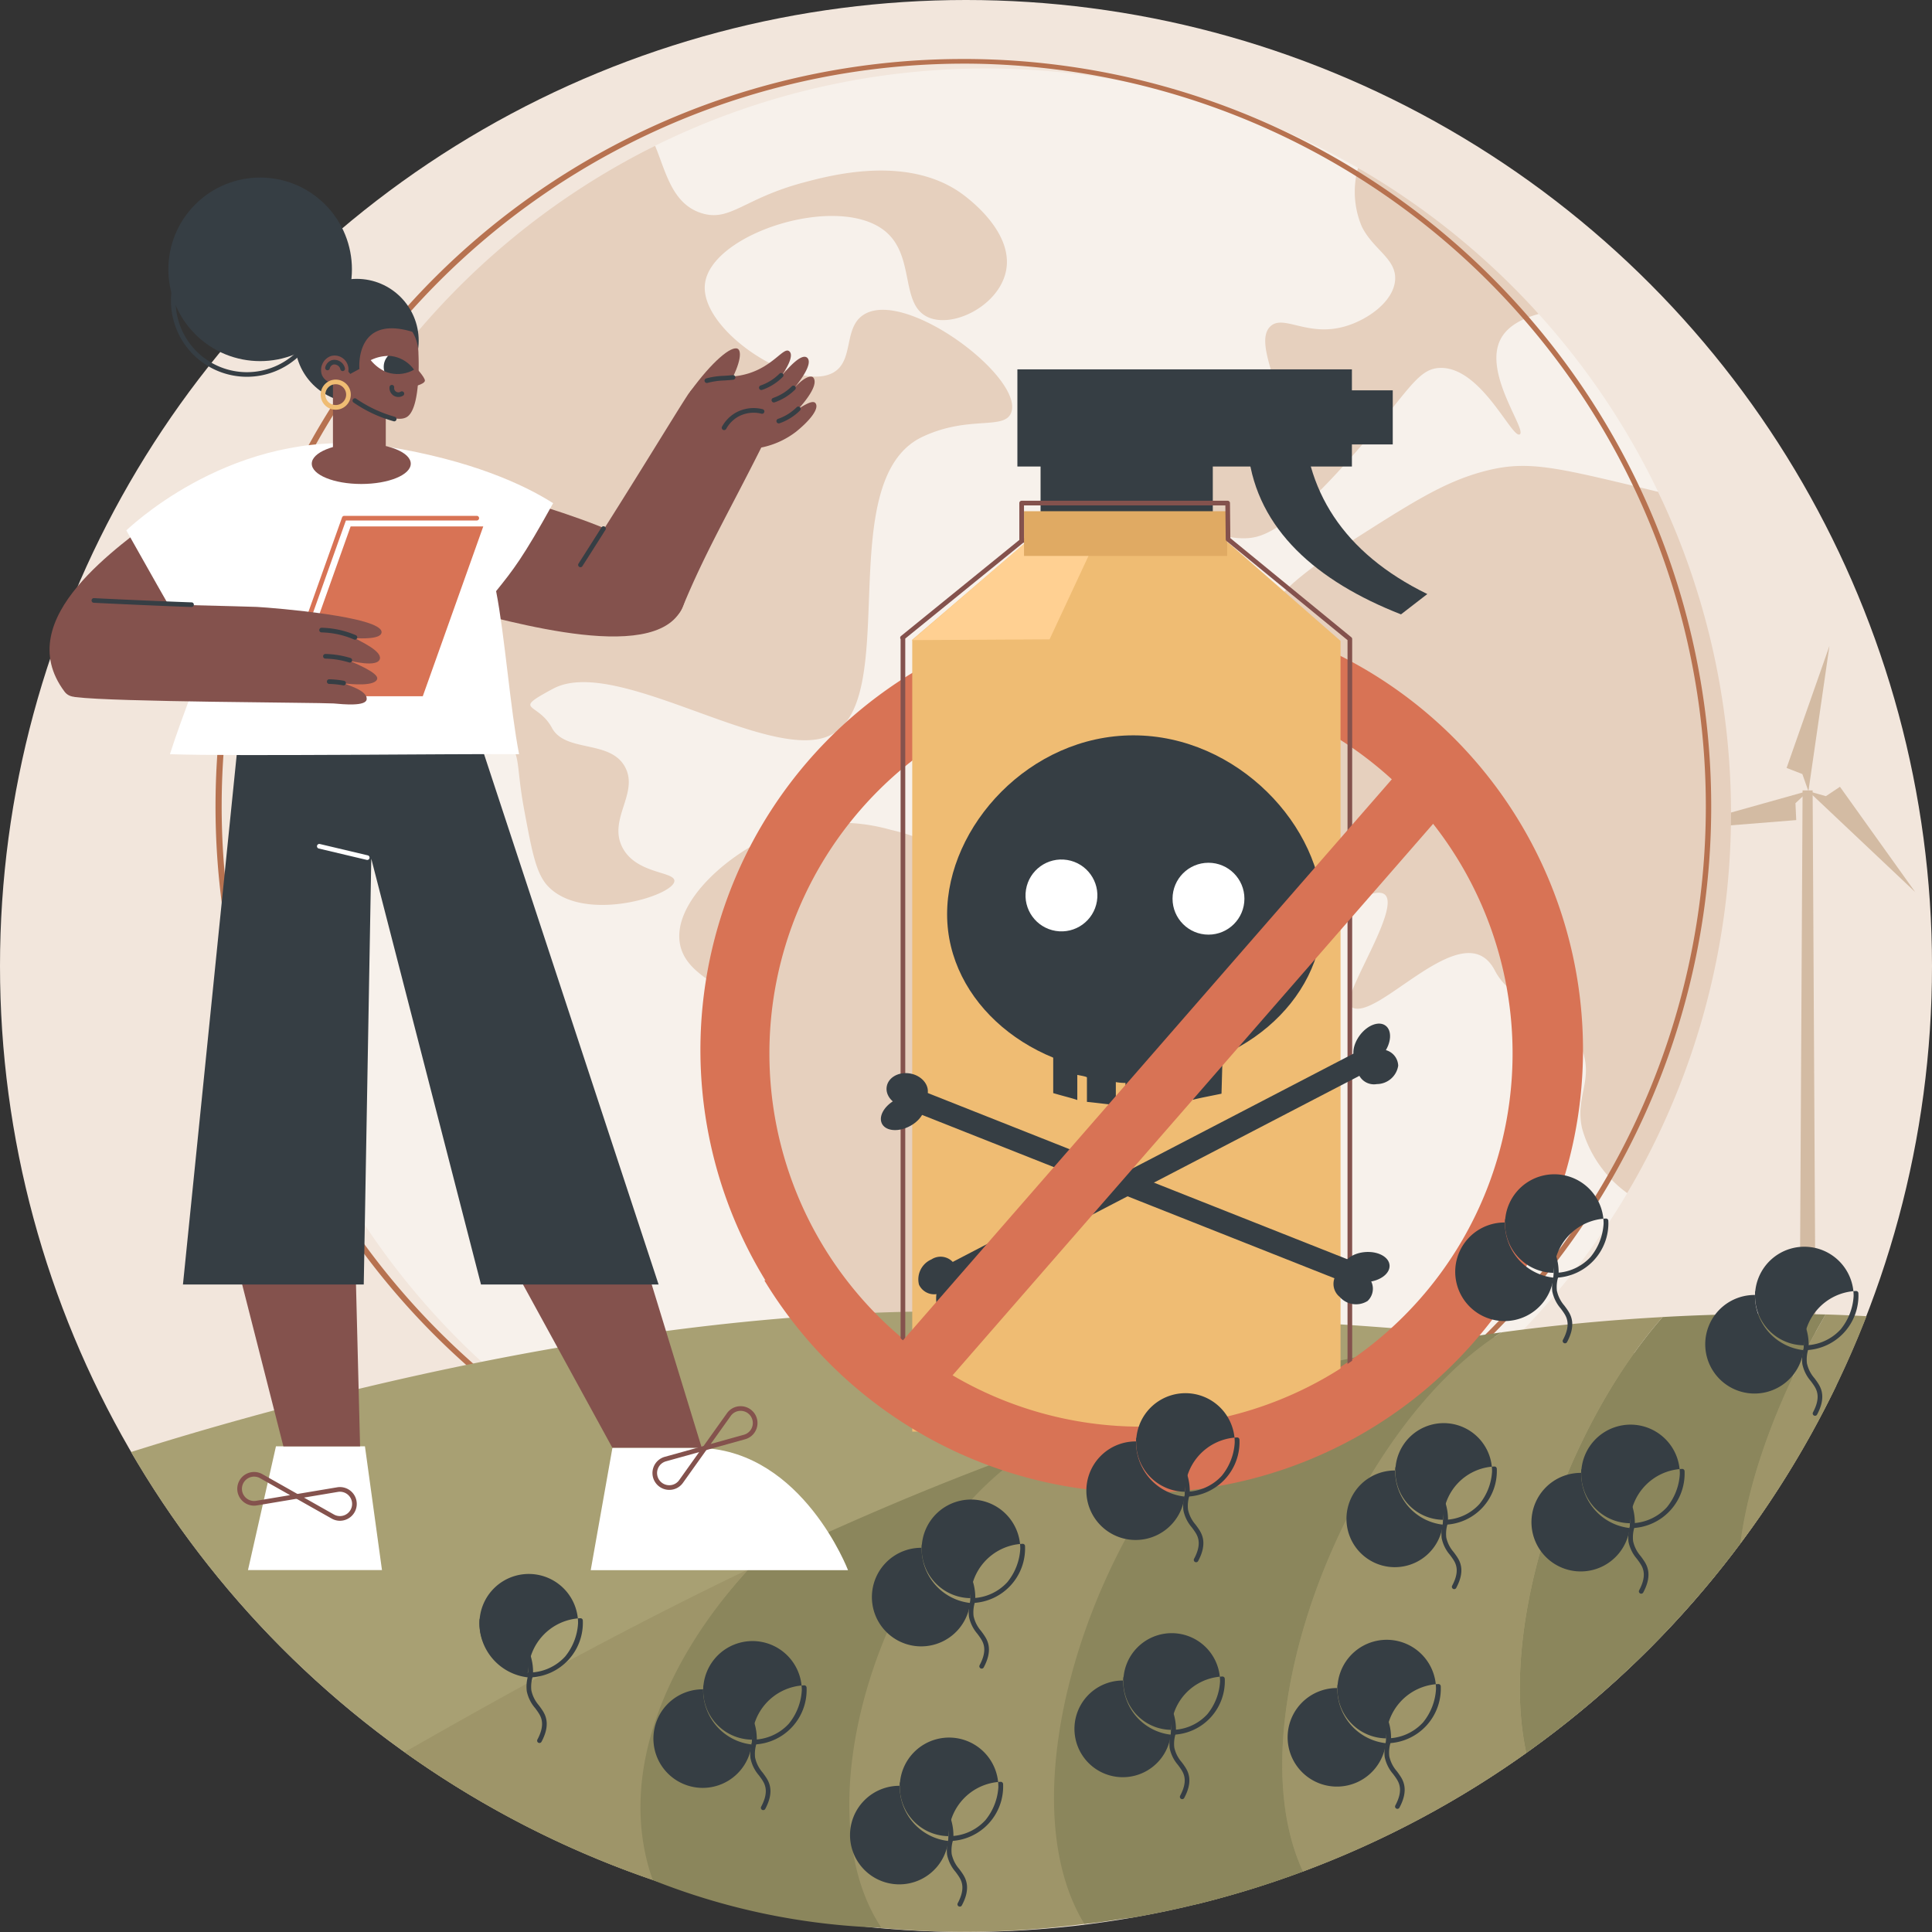 <svg xmlns="http://www.w3.org/2000/svg" xmlns:xlink="http://www.w3.org/1999/xlink" width="223" height="223" viewBox="0 0 223 223">
  <rect x="0" y="0" width="223" height="223" fill="#333333" stroke="none"/>
  <defs>
    <clipPath id="clip-path">
      <path id="Trazado_118237" data-name="Trazado 118237" d="M686.136,672.628a3.812,3.812,0,0,1,5,1.1,3.812,3.812,0,0,1-5-1.1Z" transform="translate(-686.136 -672.141)" fill="none"/>
    </clipPath>
  </defs>
  <g id="Herbicide_ban" data-name="Herbicide ban" transform="translate(-335 -335)">
    <circle id="Elipse_4864" data-name="Elipse 4864" cx="111.5" cy="111.5" r="111.5" transform="translate(335 335)" fill="#f2e6dc"/>
    <g id="Grupo_84528" data-name="Grupo 84528" transform="translate(527.447 409.557)">
      <path id="Trazado_118173" data-name="Trazado 118173" d="M2041.24,1153.356h-1.912l.376-69.66h1.16Z" transform="translate(-2024.089 -1067.018)" fill="#d3bba3"/>
      <g id="Grupo_84527" data-name="Grupo 84527" transform="translate(0)">
        <path id="Trazado_118174" data-name="Trazado 118174" d="M2047.93,1080.764l2.018.569,1.624-1.08,8.681,12.146Z" transform="translate(-2031.643 -1063.995)" fill="#d3bba3"/>
        <path id="Trazado_118175" data-name="Trazado 118175" d="M2029.8,963.6l-.7-1.979-1.818-.707,4.945-14.087Z" transform="translate(-2013.511 -946.832)" fill="#d3bba3"/>
        <path id="Trazado_118176" data-name="Trazado 118176" d="M1930.594,1084.016l-1.527,1.437.09,1.948-14.882,1.189Z" transform="translate(-1914.275 -1067.299)" fill="#d3bba3"/>
      </g>
    </g>
    <g id="Grupo_84530" data-name="Grupo 84530" transform="translate(359.965 341.808)">
      <path id="Trazado_118177" data-name="Trazado 118177" d="M725.692,483.756s4.911,33.228-2.615,45.92a86.029,86.029,0,0,1-153.469-76.83c4.318-10.376,25.63-16.824,25.63-16.824s7.112-23.012,15.622-27.236A86.149,86.149,0,0,1,692,411.341c4.4,2.541,9.471,12.69,9.471,12.69s8.757,1.267,11.38,4.168a86.167,86.167,0,0,1,13.787,20.526C732.1,460.114,725.692,483.756,725.692,483.756Z" transform="translate(-560.217 -398.768)" fill="#f7f1eb"/>
      <path id="Trazado_118178" data-name="Trazado 118178" d="M682.387,492.564c-2.462,1.483-1.121,5.339-3.575,6.722-4.208,2.371-15.466-4.85-14.808-10.257.712-5.853,15.5-10.534,20.858-6.01,3.45,2.912,1.609,8.471,4.949,9.9,2.832,1.21,7.778-1.238,8.838-4.949,1.4-4.9-4.781-9.193-5.3-9.545-6.252-4.22-14.861-1.91-18.029-1.061-6.844,1.836-8.4,4.528-11.666,3.535-3.45-1.048-4.162-4.793-5.406-7.788A86.318,86.318,0,0,0,617,517.168c3.07,4.353,10.553,4.87,13.07,12.516,1.324,4.021.4,7.362,3.182,9.545,2.833,2.223,5.86.383,8.131,2.828,1.347,1.45.814,2.671,1.768,7.778.92,4.927,1.381,7.391,2.828,8.838,4.174,4.172,14.44.985,14.495-.707.036-1.121-4.429-.787-6.01-3.889-1.649-3.235,1.879-6.2.354-9.192-1.674-3.282-6.919-1.676-8.485-4.6-1.616-3.014-4.751-1.888.145-4.512,7.182-3.849,24.539,8.385,31.68,5.509,8.887-3.578.29-29.549,10.951-34.582,5.376-2.538,9.508-.706,10.252-2.828C700.764,499.863,687.274,489.622,682.387,492.564Z" transform="translate(-607.598 -463.089)" fill="#e6d0be"/>
      <path id="Trazado_118179" data-name="Trazado 118179" d="M989.674,1115.5a21.407,21.407,0,0,1,13.1-.452,22.516,22.516,0,0,1,9.207,4.44c5.8,4.773,4.093,8.728,8.972,11.963,5.274,3.5,11.064,1.394,11.963,4.112.487,1.472-1.192,2.146-2.617,5.607-2.529,6.142.058,10.576-2.617,12.336-1.461.962-4.486,1.122-4.486,1.122a17.828,17.828,0,0,1-.747,6.355c-.711,1.928-1.473,1.866-3.365,4.486-2.65,3.669-1.918,4.846-3.846,7.257-2.882,3.606-5.639,2.377-7.369,4.83-3.65,5.175,5.76,14.687,2.991,17.944-2.1,2.467-10.693.769-14.455-4.486-2.653-3.706-.693-6.1-2.243-15.2a77.639,77.639,0,0,0-4.984-16.449c-2.842-6.8-4.985-9.319-4.193-13.656.682-3.733,2.713-4.288,2.448-7.029-.5-5.219-8.1-5.66-8.972-10.467S984.1,1117.682,989.674,1115.5Z" transform="translate(-924.944 -1026.079)" fill="#e6d0be"/>
      <path id="Trazado_118180" data-name="Trazado 118180" d="M1574.024,779.306c-11.974-2.879-15.084-3.74-20.289-2.314-4.5,1.233-8.116,3.54-15.347,8.153-6.895,4.4-8.109,6.273-8.633,7.194-2.98,5.233-1.545,11.026,0,17.266,1.349,5.448,2.823,11.4,6.714,12.47,1.865.512-2.111,6.313,3.672,3.928,7.385-3.047-3.044,11.459-1.653,12.672,2.772,2.417,13.059-11.055,16.686-4.13,2.427,4.633,8.122,3.8,10.072,9.113,1.329,3.622-.809,5.393,0,9.113a13.805,13.805,0,0,0,5.214,7.482,86.114,86.114,0,0,0,3.564-80.946Z" transform="translate(-1407.604 -729.347)" fill="#e6d0be"/>
      <path id="Trazado_118181" data-name="Trazado 118181" d="M1495.558,510.931a86.376,86.376,0,0,0-20.851-16.857,10.332,10.332,0,0,0,.44,6.772c1.323,2.682,4.074,3.732,3.837,6.235-.234,2.469-3.2,4.533-5.755,5.276-4.356,1.267-7.124-1.424-8.633,0-2.266,2.137,2.813,9.294.48,11.511-1.528,1.451-4.29-1.061-7.194.48-2.75,1.459-4.541,5.976-2.878,9.113,1.293,2.438,4.346,3.425,6.714,3.357,1.986-.057,4.653-.887,11.99-9.113,6.779-7.6,7.749-10.529,10.551-10.551,4.709-.039,8.211,8.18,9.113,7.674.837-.47-3.889-6.6-2.4-10.551C1491.605,512.6,1493.261,511.561,1495.558,510.931Z" transform="translate(-1342.925 -481.498)" fill="#e6d0be"/>
      <g id="Grupo_84529" data-name="Grupo 84529" transform="translate(0 0)">
        <path id="Trazado_118182" data-name="Trazado 118182" d="M626.159,563.423l-.511,0a86.275,86.275,0,0,1,.483-172.549l.511,0a86.274,86.274,0,0,1,85.777,86.77l-.269,0,.269,0a86.275,86.275,0,0,1-86.26,85.779Zm-.022-172.013a85.738,85.738,0,0,0-.486,171.474h.508a85.738,85.738,0,0,0,.48-171.474Z" transform="translate(-539.87 -390.872)" fill="#b77250"/>
      </g>
    </g>
    <g id="Grupo_84532" data-name="Grupo 84532" transform="translate(350.123 486.364)">
      <path id="Trazado_118183" data-name="Trazado 118183" d="M553.055,1577.135c-35.6,0-72.774,9.538-93.952,16.237a111.577,111.577,0,0,0,79.218,54.086q7.858.437,16.2.434a162.648,162.648,0,0,0,27.714-2.353,111.738,111.738,0,0,0,73.719-59.863C628.262,1580.351,592.327,1577.135,553.055,1577.135Z" transform="translate(-459.103 -1577.135)" fill="#a8a073"/>
      <g id="Grupo_84531" data-name="Grupo 84531" transform="translate(58.391 7.848)">
        <path id="Trazado_118184" data-name="Trazado 118184" d="M1184.727,1641.541c-9.137,2.317-17.98,5.087-26.556,8.194-16.785,10.863-26.942,40.887-17.462,55.1a105.383,105.383,0,0,0,24.181-.493C1154.939,1688.026,1167.209,1653.521,1184.727,1641.541Z" transform="translate(-1112.843 -1641.541)" fill="#9e9569"/>
        <path id="Trazado_118185" data-name="Trazado 118185" d="M983.6,1708.783c-11.259,4.079-22.057,8.741-32.451,13.724-11.021,12.144-15.791,24.561-11.052,35.873a78.158,78.158,0,0,0,26.4,5.5C957.021,1749.67,966.82,1719.646,983.6,1708.783Z" transform="translate(-938.277 -1700.589)" fill="#8b865c"/>
      </g>
      <path id="Trazado_118186" data-name="Trazado 118186" d="M1998.055,1580.295c-1.707-.09-3.354-.163-4.728-.2-4.88,8.387-8.75,17.975-9.836,26.443A111.314,111.314,0,0,0,1998.055,1580.295Z" transform="translate(-1797.732 -1579.738)" fill="#9e9569"/>
      <path id="Trazado_118187" data-name="Trazado 118187" d="M1791.074,1579.9c-11.3,12.9-18.975,35.412-15.734,50.317a112.14,112.14,0,0,0,24.708-24.169c1.087-8.467,4.956-18.056,9.836-26.443Q1800.29,1579.378,1791.074,1579.9Z" transform="translate(-1614.29 -1579.246)" fill="#8b865c"/>
      <path id="Trazado_118188" data-name="Trazado 118188" d="M1593.446,1582.517q-9.474.525-18.566,1.763c-17.424,10.9-31.04,44.869-22.943,62.243a111.218,111.218,0,0,0,25.775-13.688C1574.47,1617.929,1582.147,1595.418,1593.446,1582.517Z" transform="translate(-1416.662 -1581.861)" fill="#9e9569"/>
      <path id="Trazado_118189" data-name="Trazado 118189" d="M1336.847,1665.259c1.878-.123,3.675-.526,5.542-.708a110.674,110.674,0,0,0,19.7-5.326c-8.1-17.374,5.519-51.345,22.943-62.242a248.374,248.374,0,0,0-27.943,5.43C1339.57,1614.391,1326.9,1648.942,1336.847,1665.259Z" transform="translate(-1226.813 -1594.564)" fill="#8b865c"/>
      <path id="Trazado_118190" data-name="Trazado 118190" d="M718.2,1842.517a111.134,111.134,0,0,0,28.644,14.76c-3.912-11.055.445-24.185,11.052-35.873C743.984,1828.073,730.8,1835.318,718.2,1842.517Z" transform="translate(-686.626 -1791.638)" fill="#9e9569"/>
    </g>
    <g id="Grupo_84539" data-name="Grupo 84539" transform="translate(415.845 377.633)">
      <g id="Grupo_84533" data-name="Grupo 84533" transform="translate(0 27.613)">
        <path id="Trazado_118191" data-name="Trazado 118191" d="M1049.376,911.46a50.936,50.936,0,1,0,50.936,50.936A50.936,50.936,0,0,0,1049.376,911.46Zm-.083,94.239a42.89,42.89,0,1,1,42.89-42.89A42.89,42.89,0,0,1,1049.294,1005.7Z" transform="translate(-998.44 -911.46)" fill="#d87355"/>
      </g>
      <g id="Grupo_84534" data-name="Grupo 84534" transform="translate(23.058 0)">
        <rect id="Rectángulo_34179" data-name="Rectángulo 34179" width="10.194" height="6.244" transform="translate(56.854 8.665) rotate(180)" fill="#363e44"/>
        <path id="Trazado_118192" data-name="Trazado 118192" d="M1198.687,859.807l13.144-11.251,23.31-.061,13.031,11.4v91.266h-49.436V859.807Z" transform="translate(-1197.344 -828.555)" fill="#efbc73"/>
        <path id="Trazado_118193" data-name="Trazado 118193" d="M1239.565,943.616a.269.269,0,0,1-.269-.269V855.492l-13.887-11.375-23.542.133-13.619,11.06V942a.269.269,0,0,1-.537,0V855.376a.269.269,0,0,1,.051-.363l13.84-11.24a.27.27,0,0,1,.168-.06l23.733-.134h0a.269.269,0,0,1,.17.061l14.061,11.517a.269.269,0,0,1,.1.208v87.982A.269.269,0,0,1,1239.565,943.616Z" transform="translate(-1187.662 -824.238)" fill="#84524d"/>
        <rect id="Rectángulo_34180" data-name="Rectángulo 34180" width="19.879" height="15.674" transform="translate(36.083 20.389) rotate(180)" fill="#363e44"/>
        <path id="Trazado_118194" data-name="Trazado 118194" d="M1535.032,748.031l3.036-2.346c-9.728-4.752-14.284-12.072-14.306-21.094l-6.354,4.865C1518.46,738.228,1525.287,744.217,1535.032,748.031Z" transform="translate(-1477.225 -719.751)" fill="#363e44"/>
        <rect id="Rectángulo_34181" data-name="Rectángulo 34181" width="38.611" height="11.214" transform="translate(52.14 11.214) rotate(180)" fill="#363e44"/>
        <path id="Trazado_118195" data-name="Trazado 118195" d="M1219.951,842.072l-5.015,10.747-15.852.09,14.24-12.269Z" transform="translate(-1197.693 -821.656)" fill="#ffd092"/>
        <rect id="Rectángulo_34182" data-name="Rectángulo 34182" width="23.447" height="5.161" transform="translate(37.74 21.535) rotate(180)" fill="#e0aa63"/>
        <path id="Trazado_118196" data-name="Trazado 118196" d="M1300.775,814.121a.269.269,0,0,1-.269-.269v-4.269a.268.268,0,0,1,.269-.269h23.778a.268.268,0,0,1,.268.266l.045,4.176a.268.268,0,0,1-.266.272h0a.269.269,0,0,1-.269-.266l-.042-3.91h-23.243v4A.269.269,0,0,1,1300.775,814.121Z" transform="translate(-1286.755 -794.149)" fill="#84524d"/>
      </g>
      <g id="Grupo_84538" data-name="Grupo 84538" transform="translate(20.828 42.244)">
        <g id="Grupo_84535" data-name="Grupo 84535" transform="translate(7.646)">
          <path id="Trazado_118197" data-name="Trazado 118197" d="M1275.472,1052.177c0,10.153-9.708,18.384-21.684,18.384s-21.684-8.231-21.684-18.384,9.52-20.647,21.5-20.647S1275.472,1042.024,1275.472,1052.177Z" transform="translate(-1232.104 -1031.53)" fill="#363e44"/>
          <circle id="Elipse_4865" data-name="Elipse 4865" cx="4.148" cy="4.148" r="4.148" transform="translate(8.44 21.909) rotate(-80.783)" fill="#fff"/>
          <circle id="Elipse_4866" data-name="Elipse 4866" cx="4.148" cy="4.148" r="4.148" transform="translate(26.021 14.707)" fill="#fff"/>
          <path id="Trazado_118198" data-name="Trazado 118198" d="M1343.752,1326.718c.556-.019.556-.047,1.112-.082v2.525c.556-.079,1.668-.193,2.78-.342v-2.676c0-.086.556-.182,1.112-.284v2.787c.556-.167,2.256-.483,3.3-.706l.167-5.967h-19.592v5.9c1.112.331,2.224.593,2.78.8v-2.9c.556.108,1.112.207,1.112.3v2.812c1.668.167,2.224.28,3.336.341v-2.623a5.651,5.651,0,0,0,1.112.094v2.576c1.112.022,1.668.006,2.78-.042Z" transform="translate(-1320.383 -1286.58)" fill="#363e44"/>
        </g>
        <g id="Grupo_84536" data-name="Grupo 84536" transform="translate(4.292 32.478)">
          <ellipse id="Elipse_4867" data-name="Elipse 4867" cx="2.693" cy="1.732" rx="2.693" ry="1.732" transform="matrix(0.592, -0.806, 0.806, 0.592, 49.374, 4.34)" fill="#363e44"/>
          <path id="Trazado_118199" data-name="Trazado 118199" d="M1622.818,1333.313a1.932,1.932,0,0,1-2.268-1.836,2.508,2.508,0,0,1,2.462-2.12,1.932,1.932,0,0,1,2.268,1.836A2.508,2.508,0,0,1,1622.818,1333.313Z" transform="translate(-1569.858 -1325.539)" fill="#363e44"/>
          <ellipse id="Elipse_4868" data-name="Elipse 4868" cx="2.693" cy="1.732" rx="2.693" ry="1.732" transform="translate(1.578 34.217) rotate(-76.699)" fill="#363e44"/>
          <path id="Trazado_118200" data-name="Trazado 118200" d="M1206.125,1525.924a1.932,1.932,0,0,1,2.805.8,2.509,2.509,0,0,1-1.438,2.913,1.932,1.932,0,0,1-2.805-.8A2.509,2.509,0,0,1,1206.125,1525.924Z" transform="translate(-1204.579 -1497.912)" fill="#363e44"/>
          <rect id="Rectángulo_34183" data-name="Rectángulo 34183" width="2.589" height="55.306" transform="matrix(0.461, 0.887, -0.887, 0.461, 52.378, 3.157)" fill="#363e44"/>
        </g>
        <g id="Grupo_84537" data-name="Grupo 84537" transform="translate(0 38.615)">
          <ellipse id="Elipse_4869" data-name="Elipse 4869" cx="2.693" cy="1.732" rx="2.693" ry="1.732" transform="translate(53.208 21.243) rotate(-4.605)" fill="#363e44"/>
          <path id="Trazado_118201" data-name="Trazado 118201" d="M1598.806,1539.563a1.931,1.931,0,0,1-.1-2.916,2.508,2.508,0,0,1,3.214.473,1.932,1.932,0,0,1,.1,2.917A2.509,2.509,0,0,1,1598.806,1539.563Z" transform="translate(-1545.846 -1513.362)" fill="#363e44"/>
          <path id="Trazado_118202" data-name="Trazado 118202" d="M1171.451,1373.235c1.37-.55,2.672-.231,2.907.713s-.685,2.155-2.056,2.705-2.672.231-2.907-.712S1170.081,1373.785,1171.451,1373.235Z" transform="translate(-1169.359 -1369.973)" fill="#363e44"/>
          <ellipse id="Elipse_4870" data-name="Elipse 4870" cx="1.944" cy="2.399" rx="1.944" ry="2.399" transform="translate(0.341 3.829) rotate(-80.03)" fill="#363e44"/>
          <rect id="Rectángulo_34184" data-name="Rectángulo 34184" width="2.589" height="55.306" transform="translate(56.069 22.738) rotate(111.611)" fill="#363e44"/>
        </g>
      </g>
      <path id="Trazado_118203" data-name="Trazado 118203" d="M1136.541,1547.73a42.875,42.875,0,0,1-68.206,0h-9.376a50.951,50.951,0,0,0,87.123,0Z" transform="translate(-1051.584 -1442.583)" fill="#d87355"/>
      <rect id="Rectángulo_34185" data-name="Rectángulo 34185" width="6.968" height="92.715" transform="matrix(0.754, 0.657, -0.657, 0.754, 83.564, 43.004)" fill="#d87355"/>
    </g>
    <g id="Grupo_84558" data-name="Grupo 84558" transform="translate(340.718 351.106)">
      <g id="Grupo_84542" data-name="Grupo 84542" transform="translate(15.399 61.449)">
        <path id="Trazado_118204" data-name="Trazado 118204" d="M573.129,1705H583.4l1.966,14.284H569.9Z" transform="translate(-562.393 -1615.614)" fill="#fff"/>
        <path id="Trazado_118205" data-name="Trazado 118205" d="M829.509,1521.284H813.761l12.351,22.567h10.311Z" transform="translate(-776.537 -1454.281)" fill="#84524d"/>
        <path id="Trazado_118206" data-name="Trazado 118206" d="M570.628,1521.284H556.641l5.7,22.388h8.853Z" transform="translate(-550.749 -1454.281)" fill="#84524d"/>
        <path id="Trazado_118207" data-name="Trazado 118207" d="M894.53,1720.586h29.7s-5.211-13.644-16.885-14.106l-10.311-.006Z" transform="translate(-847.464 -1616.904)" fill="#fff"/>
        <path id="Trazado_118208" data-name="Trazado 118208" d="M515.361,972.477l-7.071,69.674h20.869L530.027,993l12.665,49.151h20.5l-23.272-70.71Z" transform="translate(-508.29 -971.441)" fill="#363e44"/>
        <g id="Grupo_84540" data-name="Grupo 84540" transform="translate(6.269 92.346)">
          <path id="Trazado_118209" data-name="Trazado 118209" d="M619.427,1747.463a1.937,1.937,0,0,1-.953-.254l-4.121-2.327a.269.269,0,0,1,.088-.5l4.668-.782a1.943,1.943,0,0,1,1.15,3.673A1.945,1.945,0,0,1,619.427,1747.463Zm-4.148-2.676,3.46,1.954a1.405,1.405,0,1,0,.459-2.61Z" transform="translate(-607.578 -1741.83)" fill="#84524d"/>
          <path id="Trazado_118210" data-name="Trazado 118210" d="M561.673,1733.143a1.943,1.943,0,1,1,.965-3.635l4.12,2.327a.269.269,0,0,1-.088.5l-4.667.781A2.017,2.017,0,0,1,561.673,1733.143Zm.01-3.351a1.4,1.4,0,0,0-.6.137,1.405,1.405,0,0,0,.832,2.656l3.918-.656-3.459-1.954A1.4,1.4,0,0,0,561.684,1729.793Z" transform="translate(-559.739 -1729.255)" fill="#84524d"/>
        </g>
        <path id="Trazado_118211" data-name="Trazado 118211" d="M641.133,1136.255a.265.265,0,0,1-.062-.007l-5.524-1.309a.269.269,0,1,1,.124-.523l5.524,1.309a.269.269,0,0,1-.062.53Z" transform="translate(-619.858 -1114.55)" fill="#fff"/>
        <g id="Grupo_84541" data-name="Grupo 84541" transform="translate(54.188 84.755)">
          <path id="Trazado_118212" data-name="Trazado 118212" d="M1000.867,1672.053a.269.269,0,0,1-.219-.425l2.748-3.853a1.92,1.92,0,0,1,1.581-.814h.009a1.942,1.942,0,0,1,.512,3.814l-4.559,1.269A.279.279,0,0,1,1000.867,1672.053Zm4.11-4.555a1.387,1.387,0,0,0-1.144.589l-2.307,3.234,3.828-1.065a1.405,1.405,0,0,0-.371-2.759Z" transform="translate(-994.795 -1666.961)" fill="#84524d"/>
          <path id="Trazado_118213" data-name="Trazado 118213" d="M954.918,1709.526h-.009a1.943,1.943,0,0,1-.512-3.814l4.559-1.268a.269.269,0,0,1,.291.415l-2.748,3.853A1.92,1.92,0,0,1,954.918,1709.526Zm3.45-4.361-3.828,1.065a1.405,1.405,0,0,0,.371,2.759h.006a1.388,1.388,0,0,0,1.144-.589Z" transform="translate(-952.973 -1699.868)" fill="#84524d"/>
        </g>
      </g>
      <g id="Grupo_84552" data-name="Grupo 84552" transform="translate(0 24.102)">
        <g id="Grupo_84545" data-name="Grupo 84545" transform="translate(46.5)">
          <path id="Trazado_118214" data-name="Trazado 118214" d="M763.515,813.316c6.379,1.53,24.52,7.073,26.764-.568,1.856-6.321-16.05-10.94-22.286-12.87Z" transform="translate(-763.515 -783.436)" fill="#84524d"/>
          <g id="Grupo_84544" data-name="Grupo 84544" transform="translate(14.513)">
            <path id="Trazado_118215" data-name="Trazado 118215" d="M885.778,691.717h0c6.414-10.042,10.773-17.29,12.206-19.475a4.816,4.816,0,0,1,.885-1.048c1.748-1.534,3.561-.734,6.135-1.508,2.921-.879,4.068-3.027,4.721-2.6.454.3.249,1.229-.827,2.823h0c.957-1.118,2.32-2.577,2.937-2.047.679.651-.722,2.553-1.626,3.663,1.094-1.343,2.077-1.73,2.347-1.349.425.6-.181,1.839-1.7,3.558h0c1.377-.895,1.845-.907,2-.511.285.722-.986,2.111-2.3,3.168a9.726,9.726,0,0,1-4.025,1.833h0c-3.763,7.5-6.513,12.176-9.09,18.445C895.805,700.664,886.313,698.23,885.778,691.717Z" transform="translate(-885.392 -666.776)" fill="#84524d"/>
            <path id="Trazado_118216" data-name="Trazado 118216" d="M882.882,838.127a.269.269,0,0,1-.226-.413c.853-1.336,1.739-2.73,2.666-4.2a.269.269,0,0,1,.454.287c-.928,1.47-1.813,2.864-2.667,4.2A.268.268,0,0,1,882.882,838.127Z" transform="translate(-882.614 -812.865)" fill="#363e44"/>
            <path id="Trazado_118217" data-name="Trazado 118217" d="M993.072,669.125c1.459-2.642,1.425-3.9,1-4.122-.717-.366-2.885,1.38-5.5,4.973C989.843,669.851,991.8,669.249,993.072,669.125Z" transform="translate(-975.656 -664.955)" fill="#84524d"/>
            <g id="Grupo_84543" data-name="Grupo 84543" transform="translate(14.586 2.854)">
              <path id="Trazado_118218" data-name="Trazado 118218" d="M1018.924,724.079a.269.269,0,0,1-.235-.4,4.142,4.142,0,0,1,1.7-1.674,4.263,4.263,0,0,1,3-.335.269.269,0,0,1-.134.52,3.714,3.714,0,0,0-2.611.29,3.605,3.605,0,0,0-1.475,1.458A.269.269,0,0,1,1018.924,724.079Z" transform="translate(-1016.664 -717.498)" fill="#363e44"/>
              <path id="Trazado_118219" data-name="Trazado 118219" d="M1002.581,691.2a.269.269,0,0,1-.081-.525,8.7,8.7,0,0,1,2.066-.3c.33-.022.671-.045,1.025-.085a.269.269,0,0,1,.059.534c-.365.04-.713.064-1.048.087a8.323,8.323,0,0,0-1.94.28A.268.268,0,0,1,1002.581,691.2Z" transform="translate(-1002.312 -690.057)" fill="#363e44"/>
              <path id="Trazado_118220" data-name="Trazado 118220" d="M1054.231,690.332a.269.269,0,0,1-.088-.523,5.693,5.693,0,0,0,2.168-1.355.269.269,0,1,1,.379.38,6.238,6.238,0,0,1-2.372,1.483A.275.275,0,0,1,1054.231,690.332Z" transform="translate(-1047.668 -688.376)" fill="#363e44"/>
              <path id="Trazado_118221" data-name="Trazado 118221" d="M1066.1,702.127a.269.269,0,0,1-.088-.523,5.687,5.687,0,0,0,2.167-1.355.269.269,0,0,1,.379.38,6.218,6.218,0,0,1-2.372,1.482A.269.269,0,0,1,1066.1,702.127Z" transform="translate(-1058.09 -698.734)" fill="#363e44"/>
              <path id="Trazado_118222" data-name="Trazado 118222" d="M1070.712,721.956a.269.269,0,0,1-.088-.523,5.691,5.691,0,0,0,2.167-1.355.269.269,0,0,1,.379.38,6.233,6.233,0,0,1-2.372,1.483A.267.267,0,0,1,1070.712,721.956Z" transform="translate(-1062.141 -716.146)" fill="#363e44"/>
            </g>
          </g>
        </g>
        <path id="Trazado_118223" data-name="Trazado 118223" d="M394.714,821.92c-4.4,3.545-17.454,11.946-11.065,20.493,2.41,3.224,13.272-7.127,17.872-10.364Z" transform="translate(-381.92 -802.792)" fill="#84524d"/>
        <path id="Trazado_118224" data-name="Trazado 118224" d="M454.65,764.815c1.617-1.495,13.739-12.335,30.225-9.638,9.507,1.555,15.547,4.284,19.04,6.5-3.487,6.309-4.616,7.706-6.583,10.154,1.005,5.114,1.646,13.7,2.652,18.819-7.474-.066-32.7.262-40.3,0,1.355-4.327,4.168-11.168,5.523-15.495l-3.147,2.623C459.633,773.731,456.814,768.617,454.65,764.815Z" transform="translate(-445.787 -743.806)" fill="#fff"/>
        <g id="Grupo_84551" data-name="Grupo 84551" transform="translate(2.307 19.333)">
          <g id="Grupo_84548" data-name="Grupo 84548" transform="translate(24.459)">
            <g id="Grupo_84546" data-name="Grupo 84546">
              <path id="Trazado_118225" data-name="Trazado 118225" d="M601.838,843.752a.276.276,0,0,1-.09-.015.269.269,0,0,1-.163-.344l6.983-19.606a.269.269,0,0,1,.253-.178H624.13a.269.269,0,0,1,0,.537h-15.12l-6.919,19.428A.269.269,0,0,1,601.838,843.752Z" transform="translate(-601.569 -823.609)" fill="#d87355"/>
            </g>
            <g id="Grupo_84547" data-name="Grupo 84547" transform="translate(1.005 1.217)">
              <path id="Trazado_118226" data-name="Trazado 118226" d="M625.129,853.2H609.82l6.983-19.606h15.309Z" transform="translate(-609.82 -833.592)" fill="#d87355"/>
            </g>
          </g>
          <g id="Grupo_84550" data-name="Grupo 84550" transform="translate(0 9.496)">
            <path id="Trazado_118227" data-name="Trazado 118227" d="M403.659,904.66c5.238.35,17.613.565,18.82.634,2.257.129,14.349,1.136,14.393,2.9.021.841-2.318.753-3.107.7.617.357,3.133,1.472,2.912,2.389-.261,1.077-3.463.208-3.521.225.663.3,3.352,1.384,3.213,2.078-.182.9-2.986.644-3.822.527.072.126,2.774.784,2.6,1.87-.125.8-2.7.555-3.814.454-2-.113-25.4-.167-29.741-.732C399.891,915.481,401.358,906.3,403.659,904.66Z" transform="translate(-400.854 -904.279)" fill="#84524d"/>
            <path id="Trazado_118228" data-name="Trazado 118228" d="M433.1,902.565h-.009c-2.668-.087-9.617-.4-11.3-.491a.269.269,0,0,1,.03-.536c1.684.094,8.626.4,11.292.49a.269.269,0,0,1-.009.537Z" transform="translate(-419.01 -901.537)" fill="#363e44"/>
            <g id="Grupo_84549" data-name="Grupo 84549" transform="translate(28.813 3.421)">
              <path id="Trazado_118229" data-name="Trazado 118229" d="M641.429,930.989a.272.272,0,0,1-.106-.022,10.038,10.038,0,0,0-3.762-.817.269.269,0,0,1,.006-.537h.006a10.594,10.594,0,0,1,3.962.86.269.269,0,0,1-.106.516Z" transform="translate(-637.299 -929.613)" fill="#363e44"/>
              <path id="Trazado_118230" data-name="Trazado 118230" d="M644.119,955.446a.265.265,0,0,1-.079-.012c-.092-.028-.187-.056-.283-.083a10.126,10.126,0,0,0-2.455-.358.269.269,0,0,1-.263-.275.265.265,0,0,1,.275-.263,10.656,10.656,0,0,1,2.586.378c.1.028.2.057.3.087a.269.269,0,0,1-.079.526Z" transform="translate(-640.583 -951.429)" fill="#363e44"/>
              <path id="Trazado_118231" data-name="Trazado 118231" d="M646.57,979.086a.268.268,0,0,1-.049,0,10.185,10.185,0,0,0-1.619-.166.269.269,0,0,1-.263-.275.263.263,0,0,1,.275-.263,10.745,10.745,0,0,1,1.7.175.269.269,0,0,1-.049.533Z" transform="translate(-643.744 -972.435)" fill="#363e44"/>
            </g>
          </g>
        </g>
      </g>
      <g id="Grupo_84557" data-name="Grupo 84557" transform="translate(9.327 0)">
        <path id="Trazado_118232" data-name="Trazado 118232" d="M505.709,565.482a8.771,8.771,0,1,1,8.771-8.771A8.781,8.781,0,0,1,505.709,565.482Zm0-17a8.234,8.234,0,1,0,8.234,8.233A8.243,8.243,0,0,0,505.709,548.477Z" transform="translate(-492.249 -538.098)" fill="#363e44"/>
        <circle id="Elipse_4871" data-name="Elipse 4871" cx="10.594" cy="10.594" r="10.594" transform="translate(0 14.982) rotate(-45)" fill="#363e44"/>
        <circle id="Elipse_4872" data-name="Elipse 4872" cx="7.147" cy="7.147" r="7.147" transform="translate(18.988 16.082)" fill="#363e44"/>
        <path id="Trazado_118233" data-name="Trazado 118233" d="M658.963,641.756c-1.579,1.122-6.04-1.923-6.04-1.923l-2.552-5.339a4.934,4.934,0,0,1,4.934-4.934h0a4.934,4.934,0,0,1,4.934,4.934S660.572,640.613,658.963,641.756Z" transform="translate(-626.985 -609.771)" fill="#84524d"/>
        <ellipse id="Elipse_4873" data-name="Elipse 4873" cx="5.713" cy="2.342" rx="5.713" ry="2.342" transform="translate(20.941 35.073)" fill="#84524d"/>
        <rect id="Rectángulo_34186" data-name="Rectángulo 34186" width="6.098" height="12.473" transform="translate(23.386 24.667)" fill="#84524d"/>
        <path id="Trazado_118234" data-name="Trazado 118234" d="M724.393,680.693s1.384,1.45,1.31,1.833c-.088.457-1.629.736-1.629.736S724.43,680.7,724.393,680.693Z" transform="translate(-691.707 -654.674)" fill="#84524d"/>
        <path id="Trazado_118235" data-name="Trazado 118235" d="M673.905,715a.28.28,0,0,1-.047,0,15.245,15.245,0,0,1-4.63-2.156.269.269,0,1,1,.3-.444,15.031,15.031,0,0,0,4.421,2.071.269.269,0,0,1-.047.533Z" transform="translate(-643.442 -682.475)" fill="#363e44"/>
        <g id="Grupo_84555" data-name="Grupo 84555" transform="translate(27.744 24.977)">
          <path id="Trazado_118236" data-name="Trazado 118236" d="M686.136,672.628a4.694,4.694,0,0,1,2-.487c.232,0-.206,1.858-.426,1.753A4.7,4.7,0,0,1,686.136,672.628Z" transform="translate(-686.136 -672.141)" fill="#fff"/>
          <g id="Grupo_84554" data-name="Grupo 84554" transform="translate(0 0)">
            <g id="Grupo_84553" data-name="Grupo 84553" clip-path="url(#clip-path)">
              <circle id="Elipse_4874" data-name="Elipse 4874" cx="1.848" cy="1.848" r="1.848" transform="translate(1.501 -0.589)" fill="#363e44"/>
            </g>
          </g>
        </g>
        <path id="Trazado_118238" data-name="Trazado 118238" d="M704.943,701.028a1.025,1.025,0,0,1-.558-.164,1.035,1.035,0,0,1-.46-.985.269.269,0,1,1,.534.064.489.489,0,0,0,.752.47.269.269,0,0,1,.291.452A1.031,1.031,0,0,1,704.943,701.028Z" transform="translate(-674.007 -671.313)" fill="#363e44"/>
        <path id="Trazado_118239" data-name="Trazado 118239" d="M639.255,625.639a3.04,3.04,0,0,1,3.2,1.035l1.053-.576s-.61-6.714,6.748-4.075c0,0-2.523-5.638-7.446-3.567S639.255,625.639,639.255,625.639Z" transform="translate(-617.069 -599.619)" fill="#363e44"/>
        <g id="Grupo_84556" data-name="Grupo 84556" transform="translate(22.036 24.942)">
          <path id="Trazado_118240" data-name="Trazado 118240" d="M639.377,674.109a1.6,1.6,0,1,0,1-2.2A1.715,1.715,0,0,0,639.377,674.109Z" transform="translate(-639.29 -671.852)" fill="#84524d"/>
          <path id="Trazado_118241" data-name="Trazado 118241" d="M644.974,677.05a.269.269,0,0,1-.257-.192.717.717,0,0,0-.832-.559.616.616,0,0,0-.4.461.269.269,0,0,1-.522-.129,1.146,1.146,0,0,1,.772-.846,1.25,1.25,0,0,1,1.5.92.269.269,0,0,1-.257.346Z" transform="translate(-642.505 -675.266)" fill="#363e44"/>
        </g>
        <path id="Trazado_118242" data-name="Trazado 118242" d="M640.5,698.02a1.739,1.739,0,1,1,1.739-1.739A1.741,1.741,0,0,1,640.5,698.02Zm0-2.942a1.2,1.2,0,1,0,1.2,1.2A1.2,1.2,0,0,0,640.5,695.078Z" transform="translate(-616.793 -666.834)" fill="#efbc73"/>
      </g>
    </g>
    <g id="Grupo_84570" data-name="Grupo 84570" transform="translate(390.35 475.554)">
      <g id="Grupo_84559" data-name="Grupo 84559" transform="translate(74.307 52.867)">
        <path id="Trazado_118243" data-name="Trazado 118243" d="M1404.794,1929.09l-.028,0a6.193,6.193,0,0,1-5.769-6.564.269.269,0,0,1,.091-.195.266.266,0,0,1,.205-.065,6.194,6.194,0,0,1,5.769,6.564.269.269,0,0,1-.269.262Zm-5.251-6.244a5.58,5.58,0,1,0,3.587,1.864A6.546,6.546,0,0,0,1399.543,1922.846Z" transform="translate(-1398.997 -1922.262)" fill="#363e44"/>
        <path id="Trazado_118244" data-name="Trazado 118244" d="M1444.1,1981.546a.269.269,0,0,1-.237-.4c.814-1.525.525-2.364.182-2.925-.131-.214-.28-.415-.438-.627a4.266,4.266,0,0,1-.953-1.924,4.386,4.386,0,0,1,.209-1.939.269.269,0,0,1,.511.166,3.843,3.843,0,0,0-.19,1.686,3.78,3.78,0,0,0,.854,1.689c.158.213.321.432.465.668.385.629.786,1.673-.167,3.458A.268.268,0,0,1,1444.1,1981.546Z" transform="translate(-1437.3 -1967.301)" fill="#363e44"/>
        <path id="Trazado_118245" data-name="Trazado 118245" d="M1444.612,1929.709a.268.268,0,0,1-.269-.267,6.194,6.194,0,0,1,5.9-6.446.265.265,0,0,1,.2.07.268.268,0,0,1,.087.2,6.194,6.194,0,0,1-5.9,6.446Zm5.372-6.136a5.58,5.58,0,1,0-1.465,3.768A6.544,6.544,0,0,0,1449.984,1923.573Z" transform="translate(-1438.817 -1922.906)" fill="#363e44"/>
      </g>
      <g id="Grupo_84560" data-name="Grupo 84560" transform="translate(105.703 28.625)">
        <path id="Trazado_118246" data-name="Trazado 118246" d="M1662.44,1730.156h-.028a6.194,6.194,0,0,1-5.769-6.565.269.269,0,0,1,.3-.261,6.195,6.195,0,0,1,5.769,6.565.268.268,0,0,1-.269.262Zm-5.251-6.244a5.58,5.58,0,1,0,3.587,1.864A6.544,6.544,0,0,0,1657.188,1723.912Z" transform="translate(-1656.642 -1723.328)" fill="#363e44"/>
        <path id="Trazado_118247" data-name="Trazado 118247" d="M1701.744,1782.611a.269.269,0,0,1-.237-.4c.814-1.525.525-2.364.182-2.925-.131-.214-.28-.414-.438-.627a4.262,4.262,0,0,1-.953-1.924,4.389,4.389,0,0,1,.209-1.939.269.269,0,1,1,.511.166,3.845,3.845,0,0,0-.19,1.686,3.779,3.779,0,0,0,.854,1.69c.158.213.321.432.465.667.385.629.786,1.672-.167,3.458A.268.268,0,0,1,1701.744,1782.611Z" transform="translate(-1694.945 -1768.366)" fill="#363e44"/>
        <path id="Trazado_118248" data-name="Trazado 118248" d="M1702.257,1730.774a.269.269,0,0,1-.269-.267,6.194,6.194,0,0,1,5.9-6.445.265.265,0,0,1,.2.069.268.268,0,0,1,.087.2,6.193,6.193,0,0,1-5.9,6.445Zm5.372-6.136a5.58,5.58,0,1,0-1.465,3.767A6.543,6.543,0,0,0,1707.629,1724.638Z" transform="translate(-1696.462 -1723.971)" fill="#363e44"/>
      </g>
      <g id="Grupo_84561" data-name="Grupo 84561" transform="translate(147.23 8.366)">
        <path id="Trazado_118249" data-name="Trazado 118249" d="M2043.875,1564.646a.269.269,0,0,1-.269-.267,6.3,6.3,0,0,1,6.006-6.559.269.269,0,0,1,.291.266,6.3,6.3,0,0,1-6.006,6.56Zm5.477-6.249a5.69,5.69,0,1,0-1.493,3.845A6.67,6.67,0,0,0,2049.351,1558.4Z" transform="translate(-2037.978 -1557.727)" fill="#363e44"/>
        <path id="Trazado_118250" data-name="Trazado 118250" d="M2003.323,1564.018l-.028,0a6.3,6.3,0,0,1-5.871-6.68.268.268,0,0,1,.3-.26,6.3,6.3,0,0,1,5.871,6.68.269.269,0,0,1-.269.262Zm-5.353-6.36a5.689,5.689,0,1,0,3.662,1.9A6.674,6.674,0,0,0,1997.97,1557.658Z" transform="translate(-1997.424 -1557.074)" fill="#363e44"/>
        <path id="Trazado_118251" data-name="Trazado 118251" d="M2043.353,1617.436a.266.266,0,0,1-.126-.032.268.268,0,0,1-.111-.364c.83-1.555.535-2.411.185-2.983-.133-.218-.285-.422-.446-.639a4.34,4.34,0,0,1-.969-1.957,4.466,4.466,0,0,1,.213-1.973.269.269,0,0,1,.511.166,3.916,3.916,0,0,0-.193,1.72,3.848,3.848,0,0,0,.87,1.723c.161.216.327.44.474.679.391.64.8,1.7-.17,3.517A.268.268,0,0,1,2043.353,1617.436Z" transform="translate(-2036.434 -1602.939)" fill="#363e44"/>
      </g>
      <g id="Grupo_84562" data-name="Grupo 84562" transform="translate(118.372 0)">
        <path id="Trazado_118252" data-name="Trazado 118252" d="M1807.056,1496a.269.269,0,0,1-.269-.267,6.3,6.3,0,0,1,6.006-6.559.264.264,0,0,1,.2.07.267.267,0,0,1,.087.2,6.3,6.3,0,0,1-6.006,6.559Zm5.477-6.25a5.689,5.689,0,1,0-1.493,3.846A6.672,6.672,0,0,0,1812.533,1489.749Z" transform="translate(-1801.16 -1489.079)" fill="#363e44"/>
        <path id="Trazado_118253" data-name="Trazado 118253" d="M1766.506,1495.367l-.028,0a6.3,6.3,0,0,1-5.871-6.68.269.269,0,0,1,.3-.26,6.3,6.3,0,0,1,5.871,6.68.269.269,0,0,1-.269.262Zm-5.353-6.36a5.689,5.689,0,1,0,3.662,1.9A6.672,6.672,0,0,0,1761.153,1489.007Z" transform="translate(-1760.607 -1488.423)" fill="#363e44"/>
        <path id="Trazado_118254" data-name="Trazado 118254" d="M1806.534,1548.79a.269.269,0,0,1-.237-.4c.83-1.555.535-2.411.185-2.983-.134-.218-.285-.422-.446-.639a4.335,4.335,0,0,1-.969-1.957,4.452,4.452,0,0,1,.213-1.972.269.269,0,0,1,.511.166,3.911,3.911,0,0,0-.193,1.72,3.851,3.851,0,0,0,.87,1.723c.161.216.328.44.474.679.391.64.8,1.7-.17,3.516A.268.268,0,0,1,1806.534,1548.79Z" transform="translate(-1799.615 -1534.293)" fill="#363e44"/>
      </g>
      <g id="Grupo_84563" data-name="Grupo 84563" transform="translate(127.17 28.901)">
        <path id="Trazado_118255" data-name="Trazado 118255" d="M1879.26,1733.166a.269.269,0,0,1-.269-.267,6.3,6.3,0,0,1,6.006-6.559.259.259,0,0,1,.2.07.267.267,0,0,1,.087.2,6.3,6.3,0,0,1-6.006,6.56Zm5.477-6.25a5.69,5.69,0,1,0-1.493,3.846A6.673,6.673,0,0,0,1884.737,1726.916Z" transform="translate(-1873.363 -1726.247)" fill="#363e44"/>
        <path id="Trazado_118256" data-name="Trazado 118256" d="M1838.709,1732.538l-.028,0a6.3,6.3,0,0,1-5.871-6.68.27.27,0,0,1,.091-.195.267.267,0,0,1,.205-.065,6.3,6.3,0,0,1,5.871,6.68.269.269,0,0,1-.269.262Zm-5.353-6.36a5.688,5.688,0,1,0,3.662,1.9A6.673,6.673,0,0,0,1833.356,1726.178Z" transform="translate(-1832.81 -1725.594)" fill="#363e44"/>
        <path id="Trazado_118257" data-name="Trazado 118257" d="M1878.739,1785.958a.268.268,0,0,1-.237-.4c.83-1.555.535-2.411.185-2.984-.133-.218-.285-.422-.446-.639a4.338,4.338,0,0,1-.969-1.957,4.459,4.459,0,0,1,.212-1.972.269.269,0,1,1,.511.166,3.916,3.916,0,0,0-.193,1.72,3.852,3.852,0,0,0,.87,1.723c.161.216.327.44.473.679.391.64.8,1.7-.17,3.517A.268.268,0,0,1,1878.739,1785.958Z" transform="translate(-1871.821 -1771.461)" fill="#363e44"/>
      </g>
      <g id="Grupo_84564" data-name="Grupo 84564" transform="translate(99.027 53.735)">
        <path id="Trazado_118258" data-name="Trazado 118258" d="M1648.31,1936.962a.269.269,0,0,1-.269-.268,6.3,6.3,0,0,1,6.006-6.559.265.265,0,0,1,.2.069.269.269,0,0,1,.087.2,6.3,6.3,0,0,1-6.006,6.559Zm5.477-6.25a5.689,5.689,0,1,0-1.493,3.846A6.671,6.671,0,0,0,1653.786,1930.713Z" transform="translate(-1642.413 -1930.044)" fill="#363e44"/>
        <path id="Trazado_118259" data-name="Trazado 118259" d="M1607.759,1936.333h-.028a6.3,6.3,0,0,1-5.871-6.68.268.268,0,0,1,.3-.26,6.3,6.3,0,0,1,5.871,6.68.269.269,0,0,1-.269.262Zm-5.353-6.36a5.688,5.688,0,1,0,3.662,1.9A6.671,6.671,0,0,0,1602.406,1929.973Z" transform="translate(-1601.86 -1929.389)" fill="#363e44"/>
        <path id="Trazado_118260" data-name="Trazado 118260" d="M1647.787,1989.753a.269.269,0,0,1-.237-.4c.83-1.555.535-2.411.186-2.983-.133-.218-.285-.422-.446-.639a4.336,4.336,0,0,1-.97-1.957,4.459,4.459,0,0,1,.213-1.972.269.269,0,0,1,.511.166,3.921,3.921,0,0,0-.193,1.719,3.855,3.855,0,0,0,.87,1.723c.161.216.328.44.474.679.391.64.8,1.7-.17,3.516A.268.268,0,0,1,1647.787,1989.753Z" transform="translate(-1640.868 -1975.256)" fill="#363e44"/>
      </g>
      <g id="Grupo_84565" data-name="Grupo 84565" transform="translate(48.516 65.02)">
        <path id="Trazado_118261" data-name="Trazado 118261" d="M1233.8,2029.564a.269.269,0,0,1-.269-.268,6.3,6.3,0,0,1,6.006-6.559.264.264,0,0,1,.2.07.269.269,0,0,1,.087.2,6.3,6.3,0,0,1-6.006,6.559Zm5.476-6.25a5.689,5.689,0,1,0-1.493,3.846A6.675,6.675,0,0,0,1239.28,2023.314Z" transform="translate(-1227.907 -2022.645)" fill="#363e44"/>
        <path id="Trazado_118262" data-name="Trazado 118262" d="M1193.253,2028.935h-.028a6.3,6.3,0,0,1-5.871-6.68.268.268,0,0,1,.3-.26,6.3,6.3,0,0,1,5.871,6.68.269.269,0,0,1-.269.262Zm-5.353-6.36a5.688,5.688,0,1,0,3.662,1.9A6.67,6.67,0,0,0,1187.9,2022.575Z" transform="translate(-1187.354 -2021.991)" fill="#363e44"/>
        <path id="Trazado_118263" data-name="Trazado 118263" d="M1233.281,2082.356a.269.269,0,0,1-.237-.4c.83-1.555.535-2.412.185-2.983-.133-.218-.285-.422-.446-.639a4.337,4.337,0,0,1-.969-1.958,4.454,4.454,0,0,1,.213-1.972.269.269,0,1,1,.511.166,3.916,3.916,0,0,0-.193,1.72,3.852,3.852,0,0,0,.87,1.724c.161.216.327.44.474.679.391.64.8,1.7-.17,3.516A.268.268,0,0,1,1233.281,2082.356Z" transform="translate(-1226.362 -2067.859)" fill="#363e44"/>
      </g>
      <g id="Grupo_84566" data-name="Grupo 84566" transform="translate(75.795 25.27)">
        <path id="Trazado_118264" data-name="Trazado 118264" d="M1457.661,1703.366a.268.268,0,0,1-.269-.267,6.3,6.3,0,0,1,6.006-6.559.264.264,0,0,1,.2.069.268.268,0,0,1,.087.2,6.3,6.3,0,0,1-6.006,6.559Zm5.477-6.25a5.689,5.689,0,1,0-1.493,3.846A6.674,6.674,0,0,0,1463.138,1697.116Z" transform="translate(-1451.765 -1696.448)" fill="#363e44"/>
        <path id="Trazado_118265" data-name="Trazado 118265" d="M1417.111,1702.739l-.028,0a6.3,6.3,0,0,1-5.871-6.68.269.269,0,0,1,.3-.26,6.3,6.3,0,0,1,5.871,6.68.268.268,0,0,1-.269.262Zm-5.353-6.36a5.688,5.688,0,1,0,3.662,1.9A6.672,6.672,0,0,0,1411.758,1696.379Z" transform="translate(-1411.212 -1695.795)" fill="#363e44"/>
        <path id="Trazado_118266" data-name="Trazado 118266" d="M1457.138,1756.156a.268.268,0,0,1-.237-.4c.829-1.555.535-2.411.185-2.983-.133-.218-.285-.422-.446-.638a4.339,4.339,0,0,1-.97-1.958,4.452,4.452,0,0,1,.213-1.973.269.269,0,0,1,.511.166,3.9,3.9,0,0,0-.193,1.72,3.854,3.854,0,0,0,.87,1.723c.161.216.327.44.473.679.391.64.8,1.7-.17,3.517A.268.268,0,0,1,1457.138,1756.156Z" transform="translate(-1450.219 -1741.659)" fill="#363e44"/>
      </g>
      <g id="Grupo_84567" data-name="Grupo 84567" transform="translate(0 46.137)">
        <path id="Trazado_118267" data-name="Trazado 118267" d="M835.668,1874.612a.269.269,0,0,1-.269-.268,6.3,6.3,0,0,1,6.006-6.559.266.266,0,0,1,.2.07.269.269,0,0,1,.087.2,6.3,6.3,0,0,1-6.006,6.559Zm5.477-6.25a5.69,5.69,0,1,0-1.494,3.846A6.675,6.675,0,0,0,841.144,1868.362Z" transform="translate(-829.771 -1867.693)" fill="#363e44"/>
        <path id="Trazado_118268" data-name="Trazado 118268" d="M795.115,1873.984l-.028,0a6.3,6.3,0,0,1-5.871-6.68.268.268,0,0,1,.091-.195.265.265,0,0,1,.205-.065,6.3,6.3,0,0,1,5.871,6.68.27.27,0,0,1-.269.262Zm-5.353-6.36a5.69,5.69,0,0,0,5.076,5.777,5.689,5.689,0,0,0-5.076-5.777Z" transform="translate(-789.216 -1867.04)" fill="#363e44"/>
        <path id="Trazado_118269" data-name="Trazado 118269" d="M835.145,1927.4a.269.269,0,0,1-.237-.4c.83-1.555.535-2.411.185-2.984-.133-.218-.285-.422-.446-.639a4.34,4.34,0,0,1-.969-1.957,4.455,4.455,0,0,1,.213-1.972.269.269,0,0,1,.511.166,3.912,3.912,0,0,0-.193,1.72,3.856,3.856,0,0,0,.87,1.723c.161.216.327.44.473.679.391.64.8,1.7-.17,3.516A.268.268,0,0,1,835.145,1927.4Z" transform="translate(-828.226 -1912.906)" fill="#363e44"/>
      </g>
      <g id="Grupo_84568" data-name="Grupo 84568" transform="translate(51.042 37.548)">
        <path id="Trazado_118270" data-name="Trazado 118270" d="M1254.532,1804.125a.269.269,0,0,1-.269-.268,6.3,6.3,0,0,1,6.006-6.559.265.265,0,0,1,.2.07.27.27,0,0,1,.087.2,6.3,6.3,0,0,1-6.006,6.559Zm5.477-6.25a5.69,5.69,0,1,0-1.493,3.846A6.672,6.672,0,0,0,1260.008,1797.875Z" transform="translate(-1248.635 -1797.206)" fill="#363e44"/>
        <path id="Trazado_118271" data-name="Trazado 118271" d="M1213.981,1803.493l-.028,0a6.3,6.3,0,0,1-5.871-6.68.268.268,0,0,1,.091-.195.265.265,0,0,1,.205-.065,6.3,6.3,0,0,1,5.871,6.68.269.269,0,0,1-.269.262Zm-5.353-6.36a5.689,5.689,0,1,0,3.662,1.9A6.672,6.672,0,0,0,1208.628,1797.133Z" transform="translate(-1208.082 -1796.549)" fill="#363e44"/>
        <path id="Trazado_118272" data-name="Trazado 118272" d="M1254.009,1856.915a.269.269,0,0,1-.237-.4c.83-1.555.535-2.411.185-2.983-.133-.218-.285-.423-.446-.639a4.339,4.339,0,0,1-.969-1.957,4.447,4.447,0,0,1,.213-1.972.269.269,0,1,1,.511.167,3.9,3.9,0,0,0-.193,1.719,3.853,3.853,0,0,0,.87,1.723c.161.216.327.44.474.679.391.64.8,1.7-.17,3.516A.269.269,0,0,1,1254.009,1856.915Z" transform="translate(-1247.09 -1842.417)" fill="#363e44"/>
      </g>
      <g id="Grupo_84569" data-name="Grupo 84569" transform="translate(25.824 53.882)">
        <path id="Trazado_118273" data-name="Trazado 118273" d="M1047.587,1938.169a.269.269,0,0,1-.269-.267,6.3,6.3,0,0,1,6.006-6.559.269.269,0,0,1,.291.266,6.3,6.3,0,0,1-6.006,6.559Zm5.477-6.25a5.69,5.69,0,1,0-1.493,3.846A6.673,6.673,0,0,0,1053.063,1931.919Z" transform="translate(-1041.69 -1931.25)" fill="#363e44"/>
        <path id="Trazado_118274" data-name="Trazado 118274" d="M1007.034,1937.537h-.028a6.3,6.3,0,0,1-5.871-6.68.268.268,0,0,1,.091-.2.264.264,0,0,1,.205-.065,6.3,6.3,0,0,1,5.871,6.68.269.269,0,0,1-.269.262Zm-5.353-6.36a5.689,5.689,0,1,0,3.662,1.9A6.671,6.671,0,0,0,1001.681,1931.177Z" transform="translate(-1001.135 -1930.593)" fill="#363e44"/>
        <path id="Trazado_118275" data-name="Trazado 118275" d="M1047.063,1990.959a.264.264,0,0,1-.126-.032.268.268,0,0,1-.11-.363c.83-1.555.535-2.411.185-2.983-.133-.219-.285-.423-.446-.639a4.338,4.338,0,0,1-.969-1.957,4.453,4.453,0,0,1,.213-1.972.269.269,0,0,1,.511.166,3.915,3.915,0,0,0-.193,1.72,3.852,3.852,0,0,0,.87,1.723c.161.217.327.44.473.679.391.64.8,1.7-.17,3.516A.268.268,0,0,1,1047.063,1990.959Z" transform="translate(-1040.145 -1976.462)" fill="#363e44"/>
      </g>
    </g>
  </g>
</svg>
